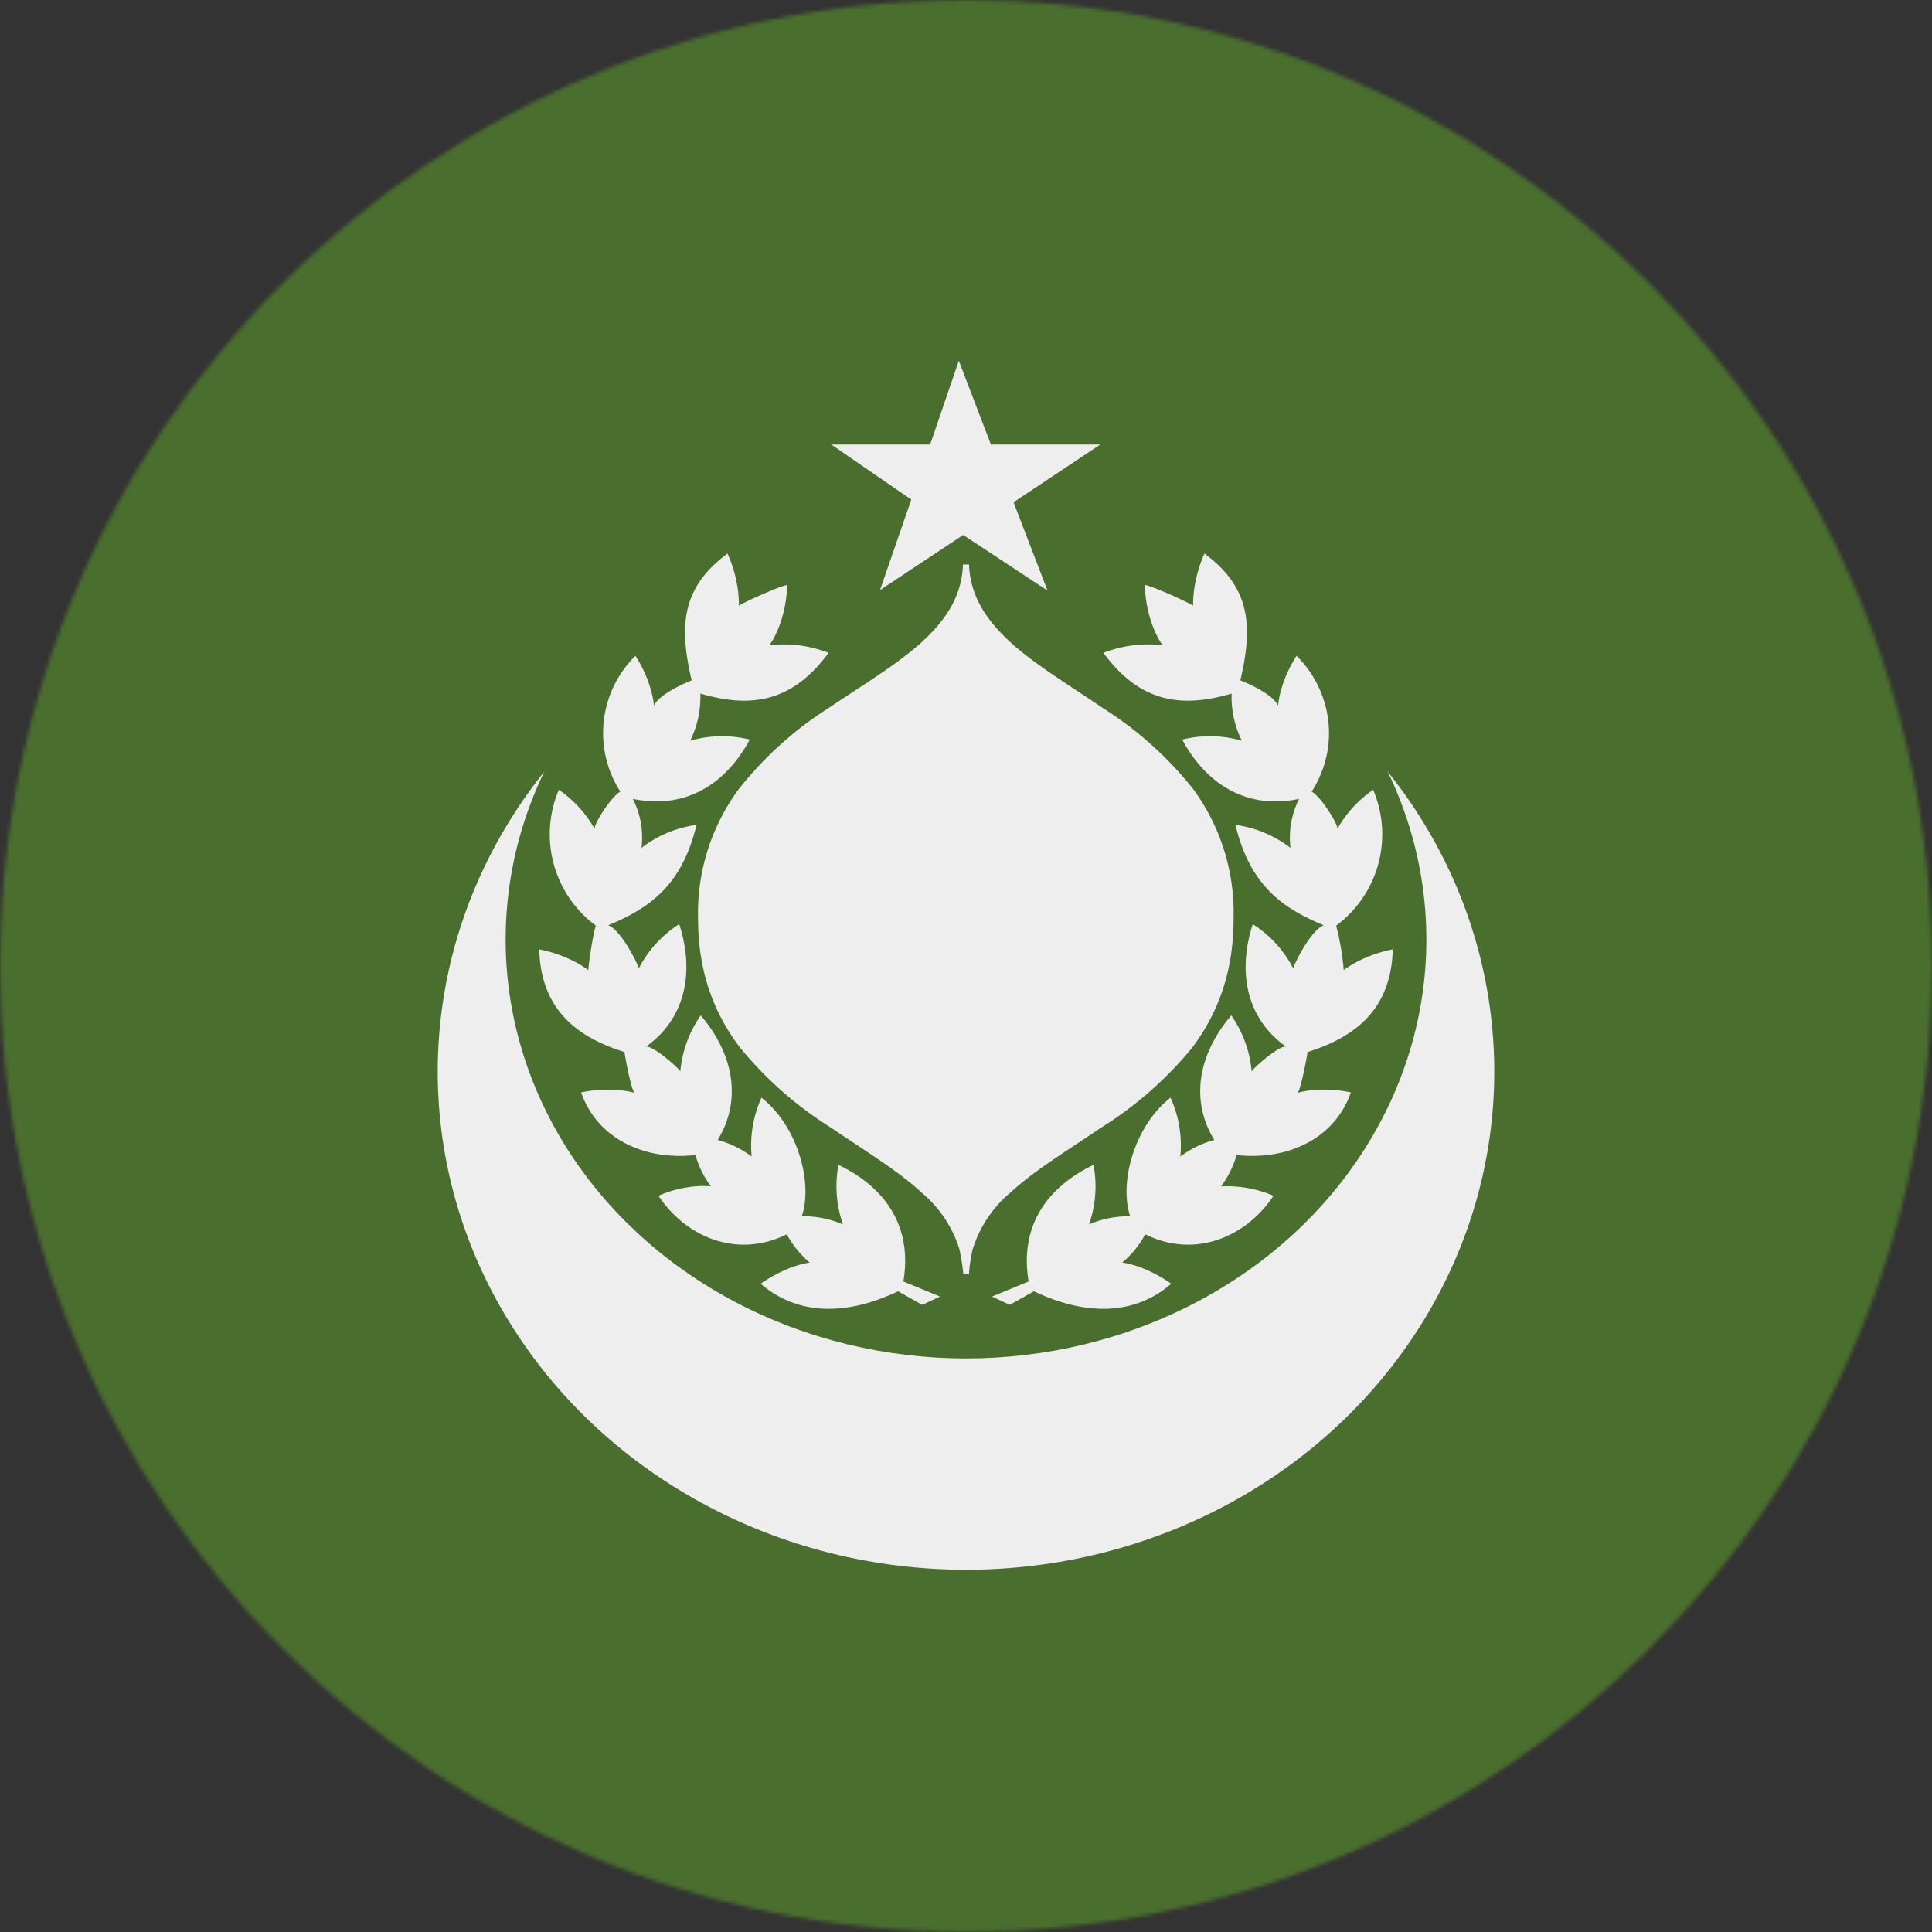<svg xmlns="http://www.w3.org/2000/svg" width="1em" height="1em" viewBox="0 0 512 512"><rect x="0" y="0" width="512" height="512" fill="#333333" stroke="none"/><mask id="IconifyId195ad048a32870fdf44867"><circle cx="256" cy="256" r="256" fill="#fff"/></mask><g mask="url(#IconifyId195ad048a32870fdf44867)"><path fill="#496e2d" d="M0 0h512v512H0z"/><ellipse cx="256" cy="284" fill="#eee" rx="140" ry="132"/><ellipse cx="256" cy="249" fill="#496e2d" rx="122" ry="111"/><path fill="#eee" d="M256.8 149.6h-1.6c-.3 8.5-4.7 15-11.3 20.9s-15.4 11.1-24.1 17a95.8 95.8 0 0 0-24 21.6a55.3 55.3 0 0 0-10.8 34.5c0 14.4 4.5 25.3 11.1 34a99 99 0 0 0 24.2 21.3c8.8 6 17.5 11.2 24 17.2a32 32 0 0 1 10 15.1c.4 2.1.8 4.2 1 6.5h1.5c.1-2.3.5-4.4.9-6.4a32 32 0 0 1 10-15.2c6.5-6 15.2-11.2 24-17.2a99 99 0 0 0 24.2-21.2c6.6-8.8 11-19.7 11-34a55.4 55.4 0 0 0-10.7-34.6a96 96 0 0 0-24-21.5c-8.8-6-17.5-11.2-24.1-17.1c-6.6-6-11-12.4-11.3-21z"/><path fill="#eee" d="M262.6 117.8h29l-23 15.3l9 23.4l-22.3-14.7h-.1l-22 14.6l8.3-24l-21.2-14.6h26.2l7.6-22.2zm56.6 28.9c-2 4.4-3.1 9.6-3 13.8c-2.6-1.5-10.4-5-12.8-5.5c.1 5.8 1.9 12 4.7 16c-6-.7-11.2.3-15.7 2c9.6 13 20.4 14.8 34 10.8a26 26 0 0 0 2.7 12.5a30.6 30.6 0 0 0-15.8-.3c6.8 12.6 17.9 18.5 31 15.7a22.6 22.6 0 0 0-2.3 13a30.7 30.7 0 0 0-14.6-6.1c3.9 16 12.3 22 23.4 26.6c-3.6 1.5-7.8 10.3-8.1 11.4a30.6 30.6 0 0 0-10.7-11.7c-4.2 13-1.5 25.3 9 32.6c-1.1-1.1-8 4.7-9.3 6.4a30.6 30.6 0 0 0-5.4-14.8c-8.7 10.2-11 22.4-4.5 33a26.2 26.2 0 0 0-9 4.4a30.6 30.6 0 0 0-2.6-15.6c-9.5 7.4-13.7 22.4-10.7 31.4c-3.8 0-7.5.7-10.9 2.2a30.7 30.7 0 0 0 1.2-15.8c-13.5 6.5-19.5 17.4-17.2 30.9l-9.7 4l4.7 2.2l6.4-3.6c13.6 6.5 26.6 6.5 36.4-2c-4-2.8-8.8-5-13-5.6a25.9 25.9 0 0 0 6.1-7.5c12.6 6.3 26.3 1.3 34-10.2a31.4 31.4 0 0 0-13.9-2.5a25.9 25.9 0 0 0 4.1-8.3c13.5 1.5 26-4.3 30.3-16.6c-4.8-1-10.1-1-14.1.1c.9-1.2 2.5-9.7 2.6-10.8c14.2-4.4 22.2-12.6 22.6-27.2c-4.8.9-9.7 3-13 5.5a71.3 71.3 0 0 0-2-11.8a30.1 30.1 0 0 0 9.8-36a31 31 0 0 0-9.5 10.4c.4-1-4.3-8.6-6.8-9.9c7.7-12 5.3-26.8-4-36c-2.6 4-4.5 9-4.9 13.2c-1.4-3-7.7-5.8-10-6.7c3.4-14.4 2.7-24.6-9.5-33.6m-126.4 0c2 4.4 3.1 9.6 3 13.8c2.6-1.5 10.5-5 12.8-5.5c-.1 5.8-1.9 12-4.7 16c6-.7 11.2.3 15.7 2c-9.6 13-20.4 14.8-34 10.8a26 26 0 0 1-2.7 12.5a30.6 30.6 0 0 1 15.8-.3c-6.8 12.6-17.9 18.5-31 15.7a22.6 22.6 0 0 1 2.3 13a30.7 30.7 0 0 1 14.6-6.1c-3.9 16-12.3 22-23.4 26.6c3.6 1.5 7.8 10.3 8.1 11.4a30.6 30.6 0 0 1 10.7-11.7c4.2 13 1.5 25.3-9 32.6c1.1-1.1 8 4.7 9.3 6.4a30.6 30.6 0 0 1 5.4-14.8c8.7 10.2 11 22.4 4.5 33a26.2 26.2 0 0 1 9 4.4a30.6 30.6 0 0 1 2.6-15.6c9.5 7.4 13.7 22.4 10.7 31.4c3.8 0 7.5.7 10.9 2.2a30.6 30.6 0 0 1-1.2-15.8c13.5 6.5 19.5 17.4 17.2 30.9l9.7 4l-4.7 2.2l-6.4-3.6c-13.6 6.5-26.6 6.5-36.4-2c4-2.8 8.8-5 13-5.6a25.9 25.9 0 0 1-6.1-7.5c-12.6 6.3-26.3 1.3-34-10.2c4.5-2 9.7-2.9 13.9-2.5a25.9 25.9 0 0 1-4.1-8.3c-13.5 1.5-26-4.3-30.3-16.6c4.8-1 10.1-1 14.1.1c-.9-1.2-2.5-9.7-2.6-10.8c-14.2-4.4-22.2-12.6-22.6-27.2c4.8.9 9.7 3 13 5.5c.2-2.7 1.4-10.2 2-11.8a30.1 30.1 0 0 1-9.8-36a31 31 0 0 1 9.5 10.4c-.4-1 4.3-8.6 6.8-9.9a28.7 28.7 0 0 1 4-36c2.6 4 4.5 9 4.9 13.2c1.4-3 7.8-5.8 10-6.7c-3.4-14.4-2.7-24.6 9.5-33.6"/></g></svg>